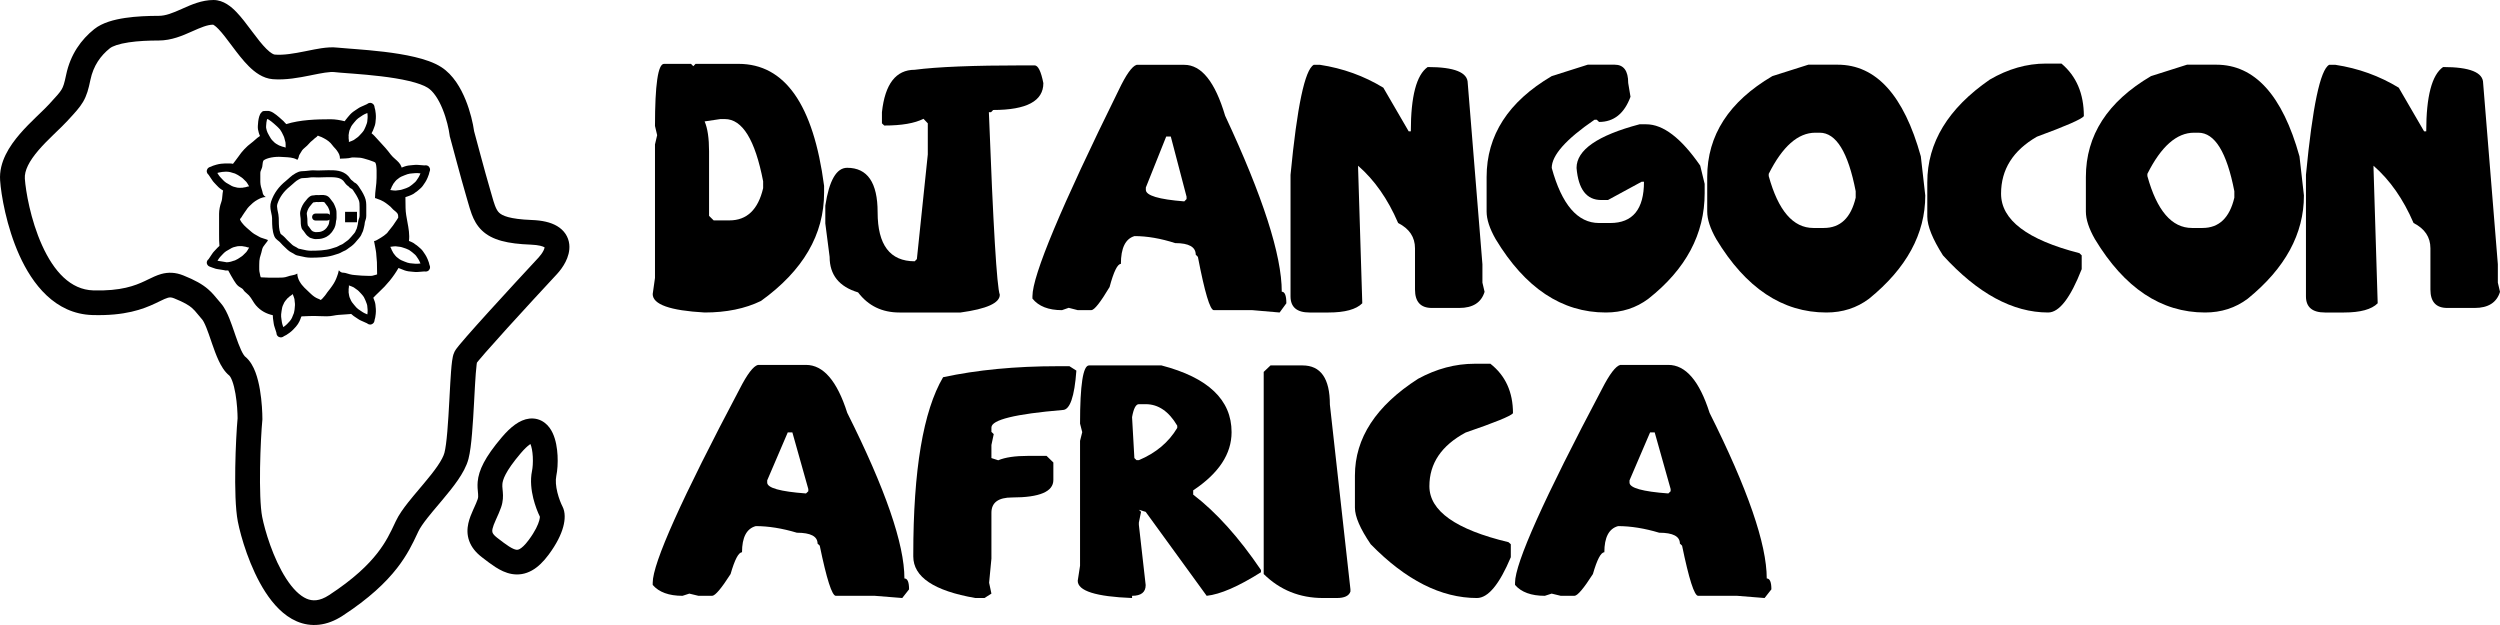 <svg width="160" height="40" viewBox="0 0 160 40" fill="none" xmlns="http://www.w3.org/2000/svg">
<path d="M42.498 4.087H44.224L44.371 4.237L44.517 4.087H47.262C50.231 4.087 52.057 6.689 52.742 11.894V12.334C52.742 15.013 51.396 17.321 48.703 19.26C47.69 19.753 46.488 20 45.096 20C42.88 19.877 41.773 19.483 41.773 18.819L41.919 17.788V9.242L42.058 8.651L41.919 8.061C41.919 5.412 42.112 4.087 42.498 4.087ZM45.096 7.77C45.285 8.211 45.38 8.848 45.38 9.682V13.815L45.674 14.105H46.684C47.8 14.105 48.519 13.418 48.841 12.043V11.603C48.329 8.948 47.512 7.62 46.39 7.62H46.105L45.096 7.77Z" fill="black"/>
<path d="M65.515 4.184H66.214C66.438 4.184 66.625 4.563 66.775 5.321C66.775 6.466 65.705 7.039 63.565 7.039L63.426 7.18H63.288C63.565 14.464 63.797 18.358 63.987 18.863C63.987 19.392 63.15 19.771 61.476 20H57.566C56.45 20 55.567 19.571 54.917 18.713C53.703 18.349 53.096 17.592 53.096 16.44L52.82 14.299V13.162C53.067 11.547 53.533 10.739 54.218 10.739C55.518 10.739 56.168 11.688 56.168 13.585C56.168 15.677 56.959 16.722 58.542 16.722L58.68 16.581L59.379 9.885V7.893L59.103 7.603C58.539 7.89 57.702 8.034 56.591 8.034L56.444 7.893V7.18C56.64 5.37 57.339 4.466 58.542 4.466C59.974 4.278 62.299 4.184 65.515 4.184Z" fill="black"/>
<path d="M72.747 4.149H75.794C76.893 4.149 77.764 5.235 78.409 7.409C80.825 12.578 82.033 16.332 82.033 18.669C82.229 18.669 82.327 18.916 82.327 19.41L81.895 20L80.152 19.85H77.684C77.442 19.85 77.103 18.713 76.665 16.44L76.527 16.299C76.527 15.806 76.09 15.559 75.215 15.559C74.283 15.26 73.415 15.11 72.609 15.11C72.028 15.28 71.737 15.873 71.737 16.89C71.519 16.89 71.277 17.383 71.013 18.37C70.431 19.345 70.043 19.838 69.847 19.85H68.976L68.397 19.7L67.966 19.85C67.103 19.85 66.473 19.604 66.076 19.11V18.96C66.076 17.627 67.914 13.233 71.591 5.779C72.068 4.774 72.454 4.231 72.747 4.149ZM74.637 8.739L73.334 11.999V12.149C73.334 12.513 74.154 12.76 75.794 12.889L75.94 12.74V12.59L74.931 8.739H74.637Z" fill="black"/>
<path d="M84.079 4.149H84.484C85.946 4.372 87.295 4.859 88.532 5.611L90.155 8.404H90.293C90.293 6.166 90.652 4.795 91.371 4.29C93.08 4.29 93.935 4.633 93.935 5.321L94.875 16.916V18.088L95.013 18.678C94.801 19.366 94.26 19.709 93.391 19.709H91.639C90.92 19.709 90.56 19.316 90.56 18.529V15.894C90.56 15.177 90.201 14.637 89.481 14.273C88.826 12.745 87.971 11.524 86.918 10.607V10.748L87.186 19.41C86.794 19.803 86.075 20 85.028 20H83.811C83 20 82.594 19.656 82.594 18.969V11.189C83.014 6.813 83.509 4.466 84.079 4.149Z" fill="black"/>
<path d="M101.616 4.14H103.342C103.917 4.14 104.205 4.53 104.205 5.312L104.352 6.193C103.955 7.268 103.284 7.805 102.341 7.805L102.194 7.664H102.047C100.223 8.91 99.311 9.938 99.311 10.748C99.956 13.098 100.966 14.273 102.341 14.273H103.057C104.495 14.273 105.215 13.392 105.215 11.629H105.068L102.91 12.801H102.479C101.541 12.801 101.014 12.117 100.899 10.748C100.899 9.597 102.243 8.666 104.93 7.955H105.361C106.443 7.955 107.594 8.836 108.813 10.598L109.098 11.77V12.361C109.098 14.975 107.899 17.227 105.499 19.119C104.717 19.706 103.808 20 102.772 20C99.959 20 97.608 18.434 95.721 15.304C95.336 14.628 95.143 14.041 95.143 13.541V11.33C95.143 8.657 96.532 6.504 99.311 4.871L101.616 4.14Z" fill="black"/>
<path d="M115.735 4.14H117.608C120.07 4.14 121.845 6.096 122.933 10.008L123.217 12.511C123.217 14.966 122.018 17.169 119.619 19.119C118.836 19.706 117.927 20 116.891 20C114.078 20 111.728 18.434 109.84 15.304C109.455 14.628 109.262 14.041 109.262 13.541V11.33C109.262 8.657 110.652 6.504 113.431 4.871L115.735 4.14ZM113.198 11.268C113.807 13.483 114.76 14.59 116.054 14.59H116.727C117.78 14.59 118.459 13.944 118.764 12.651V12.237C118.281 9.741 117.513 8.493 116.46 8.493H116.184C115.073 8.493 114.078 9.371 113.198 11.127V11.268Z" fill="black"/>
<path d="M130.933 4.069H131.934C132.889 4.874 133.367 5.996 133.367 7.435C133.217 7.629 132.216 8.067 130.363 8.748C128.833 9.629 128.068 10.845 128.068 12.396C128.068 14.076 129.739 15.345 133.082 16.202L133.229 16.343V17.224C132.504 19.075 131.787 20 131.08 20C128.813 20 126.569 18.781 124.348 16.343C123.681 15.292 123.347 14.464 123.347 13.859V11.673C123.347 9.124 124.682 6.93 127.351 5.091C128.519 4.41 129.713 4.069 130.933 4.069Z" fill="black"/>
<path d="M139.969 4.14H141.842C144.304 4.14 146.079 6.096 147.167 10.008L147.451 12.511C147.451 14.966 146.252 17.169 143.853 19.119C143.07 19.706 142.161 20 141.125 20C138.312 20 135.962 18.434 134.074 15.304C133.689 14.628 133.496 14.041 133.496 13.541V11.33C133.496 8.657 134.886 6.504 137.665 4.871L139.969 4.14ZM137.432 11.268C138.042 13.483 138.994 14.59 140.288 14.59H140.961C142.014 14.59 142.693 13.944 142.998 12.651V12.237C142.515 9.741 141.747 8.493 140.694 8.493H140.418C139.307 8.493 138.312 9.371 137.432 11.127V11.268Z" fill="black"/>
<path d="M149.065 4.149H149.471C150.932 4.372 152.282 4.859 153.519 5.611L155.141 8.404H155.279C155.279 6.166 155.639 4.795 156.358 4.29C158.067 4.29 158.921 4.633 158.921 5.321L159.862 16.916V18.088L160 18.678C159.787 19.366 159.246 19.709 158.378 19.709H156.626C155.906 19.709 155.547 19.316 155.547 18.529V15.894C155.547 15.177 155.187 14.637 154.468 14.273C153.812 12.745 152.958 11.524 151.905 10.607V10.748L152.172 19.41C151.781 19.803 151.062 20 150.015 20H148.798C147.987 20 147.581 19.656 147.581 18.969V11.189C148.001 6.813 148.496 4.466 149.065 4.149Z" fill="black"/>
<path d="M48.508 23.354H51.584C52.693 23.354 53.573 24.377 54.224 26.423C56.664 31.288 57.883 34.821 57.883 37.021C58.081 37.021 58.18 37.253 58.18 37.718L57.744 38.273L55.984 38.132H53.492C53.248 38.132 52.905 37.062 52.464 34.923L52.324 34.79C52.324 34.326 51.883 34.094 51 34.094C50.059 33.812 49.182 33.671 48.369 33.671C47.782 33.831 47.489 34.389 47.489 35.346C47.268 35.346 47.024 35.81 46.757 36.739C46.17 37.657 45.778 38.121 45.581 38.132H44.7L44.117 37.991L43.681 38.132C42.81 38.132 42.174 37.9 41.773 37.436V37.295C41.773 36.04 43.629 31.904 47.34 24.889C47.823 23.943 48.212 23.432 48.508 23.354ZM50.416 27.675L49.101 30.743V30.884C49.101 31.227 49.928 31.459 51.584 31.581L51.732 31.44V31.299L50.712 27.675H50.416Z" fill="black"/>
<path d="M67.712 23.437H68.444L68.888 23.719C68.766 25.4 68.473 26.24 68.008 26.24C64.97 26.495 63.451 26.868 63.451 27.36V27.642L63.599 27.783L63.451 28.479V29.317L63.887 29.458C64.328 29.27 64.967 29.176 65.804 29.176H66.98L67.415 29.599V30.718C67.415 31.465 66.535 31.838 64.775 31.838C63.892 31.838 63.451 32.164 63.451 32.816V35.752L63.303 37.295L63.451 37.991L63.007 38.273H62.423C59.774 37.814 58.45 36.927 58.45 35.611V35.478C58.45 30.083 59.086 26.304 60.358 24.142C62.536 23.672 64.987 23.437 67.712 23.437Z" fill="black"/>
<path d="M69.698 23.387H74.334C77.325 24.167 78.821 25.591 78.821 27.658C78.821 29.052 78.002 30.293 76.364 31.382V31.655C77.845 32.789 79.291 34.398 80.703 36.482V36.623C79.257 37.535 78.098 38.038 77.227 38.132L73.323 32.758L72.887 32.626L73.027 32.758L72.887 33.447V33.588L73.323 37.444C73.323 37.903 73.033 38.132 72.452 38.132V38.273C70.134 38.185 68.975 37.817 68.975 37.17L69.123 36.208V28.214L69.263 27.658L69.123 27.111C69.123 24.629 69.315 23.387 69.698 23.387ZM72.452 26.696L72.6 29.317L72.739 29.45H72.887C73.979 28.991 74.799 28.302 75.344 27.385V27.244C74.804 26.326 74.13 25.867 73.323 25.867H72.887C72.696 25.867 72.55 26.143 72.452 26.696Z" fill="black"/>
<path d="M81.313 23.387H83.361C84.528 23.387 85.112 24.222 85.112 25.892L86.428 37.718V37.859C86.335 38.135 86.044 38.273 85.556 38.273H84.676C83.183 38.273 81.917 37.762 80.877 36.739V23.802L81.313 23.387Z" fill="black"/>
<path d="M94.374 23.28H95.385C96.349 24.037 96.831 25.093 96.831 26.448C96.68 26.63 95.669 27.042 93.799 27.683C92.254 28.512 91.481 29.657 91.481 31.116C91.481 32.698 93.169 33.892 96.543 34.699L96.692 34.832V35.661C95.96 37.403 95.237 38.273 94.522 38.273C92.233 38.273 89.968 37.126 87.726 34.832C87.052 33.842 86.715 33.062 86.715 32.493V30.436C86.715 28.037 88.063 25.972 90.758 24.242C91.937 23.6 93.142 23.28 94.374 23.28Z" fill="black"/>
<path d="M103.697 23.354H106.773C107.882 23.354 108.762 24.377 109.413 26.423C111.852 31.288 113.072 34.821 113.072 37.021C113.27 37.021 113.369 37.253 113.369 37.718L112.933 38.273L111.173 38.132H108.681C108.437 38.132 108.094 37.062 107.653 34.923L107.513 34.79C107.513 34.326 107.072 34.094 106.189 34.094C105.248 33.812 104.371 33.671 103.558 33.671C102.971 33.831 102.678 34.389 102.678 35.346C102.457 35.346 102.213 35.81 101.946 36.739C101.359 37.657 100.967 38.121 100.769 38.132H99.889L99.306 37.991L98.87 38.132C97.999 38.132 97.363 37.9 96.962 37.436V37.295C96.962 36.04 98.818 31.904 102.529 24.889C103.012 23.943 103.401 23.432 103.697 23.354ZM105.605 27.675L104.289 30.743V30.884C104.289 31.227 105.117 31.459 106.773 31.581L106.921 31.44V31.299L105.901 27.675H105.605Z" fill="black"/>
<path fill-rule="evenodd" clip-rule="evenodd" d="M21.126 12.704C20.963 12.477 20.729 12.478 20.6 12.479L20.579 12.479C20.539 12.479 20.5 12.481 20.466 12.483L20.464 12.483C20.428 12.485 20.399 12.487 20.372 12.487C20.356 12.487 20.346 12.486 20.334 12.486C20.322 12.485 20.308 12.484 20.281 12.483C20.243 12.482 20.187 12.482 20.129 12.497C20.12 12.499 20.107 12.501 20.081 12.503L20.064 12.505C20.042 12.506 20.012 12.508 19.986 12.511C19.898 12.523 19.825 12.578 19.805 12.593L19.801 12.596C19.738 12.641 19.691 12.694 19.656 12.736C19.639 12.756 19.627 12.772 19.616 12.786C19.6 12.807 19.586 12.823 19.568 12.844C19.403 13.027 19.288 13.242 19.225 13.503C19.196 13.624 19.207 13.734 19.218 13.817C19.222 13.846 19.226 13.87 19.229 13.892C19.237 13.94 19.242 13.975 19.243 14.014C19.243 14.034 19.243 14.055 19.244 14.076L19.244 14.077C19.244 14.221 19.246 14.403 19.295 14.574C19.318 14.657 19.369 14.713 19.392 14.739L19.401 14.749L19.408 14.756L19.41 14.758C19.415 14.764 19.419 14.768 19.422 14.771L19.425 14.776C19.467 14.843 19.52 14.912 19.562 14.966C19.576 14.984 19.588 15.001 19.599 15.015C19.64 15.069 19.686 15.104 19.712 15.122L19.725 15.132C19.732 15.137 19.736 15.14 19.742 15.144L19.747 15.148C19.748 15.149 19.749 15.15 19.749 15.15C19.795 15.199 19.847 15.22 19.874 15.229C19.888 15.234 19.901 15.237 19.909 15.239L19.918 15.242L19.92 15.242L19.921 15.242L19.943 15.25C20.005 15.27 20.104 15.303 20.207 15.303C20.351 15.303 20.56 15.297 20.742 15.223C20.785 15.206 20.828 15.187 20.871 15.167C20.895 15.156 20.915 15.143 20.93 15.133C20.944 15.123 20.957 15.113 20.965 15.107L20.965 15.107C20.974 15.1 20.978 15.097 20.982 15.094C21.037 15.067 21.076 15.03 21.098 15.007C21.114 14.99 21.122 14.982 21.127 14.976C21.132 14.971 21.134 14.968 21.14 14.963C21.208 14.903 21.27 14.822 21.314 14.744C21.322 14.729 21.327 14.722 21.334 14.71C21.341 14.7 21.351 14.685 21.367 14.658C21.39 14.621 21.423 14.563 21.439 14.492L21.443 14.483L21.444 14.482C21.446 14.476 21.449 14.468 21.452 14.459C21.456 14.448 21.461 14.434 21.465 14.418C21.473 14.385 21.479 14.353 21.483 14.328L21.486 14.309C21.489 14.291 21.491 14.278 21.493 14.265C21.5 14.229 21.503 14.192 21.504 14.173L21.505 14.167L21.506 14.155L21.506 14.149L21.507 14.146C21.525 14.086 21.538 14.011 21.538 13.941L21.538 13.681C21.538 13.592 21.538 13.484 21.5 13.362C21.464 13.244 21.413 13.13 21.364 13.032L21.362 13.03C21.353 13.01 21.327 12.959 21.286 12.915C21.247 12.865 21.149 12.735 21.126 12.704ZM20.579 12.924C20.657 12.924 20.698 12.925 20.731 12.934C20.753 12.939 20.767 12.947 20.784 12.971C20.813 13.011 20.933 13.169 20.96 13.205L20.973 13.222L20.978 13.226L20.979 13.227C20.981 13.231 20.983 13.235 20.985 13.239C21.029 13.325 21.067 13.413 21.093 13.498C21.109 13.549 21.11 13.593 21.11 13.69V13.752C21.071 13.701 21.011 13.668 20.943 13.668H20.186C20.068 13.668 19.973 13.768 19.973 13.891C19.973 14.014 20.068 14.113 20.186 14.113H20.943C20.999 14.113 21.05 14.091 21.088 14.054C21.082 14.087 21.079 14.115 21.078 14.132L21.077 14.143C21.076 14.165 21.075 14.17 21.074 14.175C21.07 14.198 21.066 14.222 21.063 14.241L21.061 14.254C21.059 14.264 21.058 14.272 21.057 14.279C21.055 14.288 21.053 14.296 21.052 14.302L21.047 14.315L21.046 14.317C21.042 14.329 21.031 14.355 21.024 14.386C21.024 14.386 21.021 14.395 21.006 14.42C21 14.43 20.994 14.44 20.986 14.452L20.979 14.463C20.969 14.479 20.956 14.499 20.943 14.521C20.921 14.561 20.89 14.601 20.864 14.623C20.847 14.638 20.832 14.653 20.822 14.664L20.805 14.683L20.798 14.689L20.794 14.693L20.793 14.694C20.772 14.705 20.755 14.716 20.743 14.725C20.731 14.733 20.719 14.743 20.711 14.749L20.709 14.75C20.701 14.757 20.696 14.76 20.693 14.762C20.657 14.779 20.622 14.794 20.585 14.809C20.488 14.849 20.353 14.857 20.207 14.857C20.173 14.857 20.14 14.847 20.065 14.823L20.045 14.817C20.039 14.815 20.032 14.813 20.028 14.812L20.026 14.811C20.001 14.788 19.976 14.771 19.962 14.761L19.956 14.757C19.942 14.747 19.938 14.742 19.936 14.742C19.916 14.714 19.898 14.69 19.881 14.668C19.844 14.62 19.813 14.581 19.785 14.535C19.768 14.506 19.748 14.483 19.735 14.468C19.728 14.46 19.721 14.453 19.716 14.448L19.714 14.446L19.703 14.433L19.7 14.43C19.674 14.329 19.673 14.222 19.672 14.081C19.671 14.057 19.671 14.033 19.671 14.008C19.669 13.932 19.657 13.852 19.648 13.794C19.645 13.778 19.643 13.764 19.641 13.752C19.632 13.685 19.632 13.646 19.64 13.612C19.686 13.423 19.765 13.275 19.88 13.149C19.907 13.119 19.937 13.081 19.959 13.053L19.968 13.042L19.974 13.034L19.981 13.026C20.007 12.993 20.026 12.975 20.043 12.963L20.054 12.955L20.059 12.951L20.071 12.95L20.1 12.948L20.112 12.947C20.143 12.945 20.186 12.941 20.23 12.93C20.232 12.929 20.242 12.927 20.269 12.928C20.276 12.928 20.282 12.929 20.289 12.929L20.314 12.93C20.33 12.931 20.351 12.932 20.372 12.932C20.412 12.932 20.451 12.93 20.484 12.928L20.487 12.928C20.523 12.926 20.552 12.924 20.579 12.924Z" fill="black"/>
<path d="M22.085 14.225H22.847V13.557H22.085V14.225Z" fill="black"/>
<path fill-rule="evenodd" clip-rule="evenodd" d="M22.27 11.25C21.913 10.892 21.435 10.893 21.046 10.894L20.994 10.894C20.886 10.894 20.778 10.898 20.675 10.902L20.674 10.902C20.569 10.907 20.47 10.911 20.372 10.911C20.319 10.911 20.27 10.909 20.217 10.907C20.177 10.905 20.135 10.903 20.086 10.902C19.984 10.9 19.869 10.902 19.757 10.922C19.692 10.934 19.617 10.94 19.534 10.945L19.5 10.947L19.469 10.948C19.406 10.952 19.337 10.955 19.274 10.961C19.14 10.973 19.021 11.035 18.945 11.075L18.926 11.085C18.784 11.159 18.671 11.248 18.573 11.335C18.535 11.368 18.501 11.399 18.469 11.428C18.412 11.48 18.36 11.528 18.297 11.578C17.849 11.936 17.531 12.363 17.351 12.898C17.276 13.122 17.302 13.334 17.336 13.506C17.346 13.56 17.357 13.609 17.366 13.654C17.391 13.767 17.41 13.858 17.413 13.958C17.413 14.003 17.414 14.05 17.414 14.099C17.418 14.412 17.421 14.777 17.557 15.119C17.607 15.245 17.709 15.329 17.769 15.377C17.792 15.395 17.811 15.41 17.828 15.422C17.868 15.454 17.891 15.472 17.909 15.492C18.022 15.627 18.162 15.758 18.287 15.875C18.332 15.917 18.375 15.957 18.414 15.995C18.497 16.075 18.591 16.127 18.663 16.164L18.691 16.179C18.755 16.212 18.798 16.234 18.835 16.263C18.902 16.315 18.979 16.338 19.029 16.35C19.056 16.357 19.083 16.362 19.104 16.366L19.128 16.371L19.144 16.374L19.15 16.375L19.159 16.377L19.206 16.388L19.233 16.394C19.428 16.44 19.648 16.491 19.878 16.491C20.31 16.491 20.854 16.478 21.305 16.345C21.429 16.309 21.551 16.27 21.674 16.229C21.749 16.204 21.818 16.165 21.867 16.138L21.87 16.136C21.927 16.104 21.958 16.087 21.985 16.078C22.085 16.045 22.163 15.993 22.224 15.948C22.251 15.928 22.272 15.912 22.29 15.898C22.32 15.875 22.343 15.857 22.373 15.838C22.535 15.735 22.695 15.587 22.809 15.438C22.828 15.413 22.852 15.386 22.882 15.352L22.899 15.333C22.924 15.306 22.951 15.275 22.977 15.244C23.039 15.171 23.118 15.068 23.157 14.945L23.158 14.942C23.158 14.942 23.158 14.94 23.159 14.939C23.159 14.938 23.16 14.936 23.161 14.934C23.165 14.927 23.169 14.918 23.177 14.904L23.18 14.899C23.193 14.875 23.215 14.833 23.231 14.788C23.253 14.726 23.268 14.663 23.28 14.61L23.288 14.572C23.297 14.533 23.304 14.5 23.313 14.467C23.331 14.403 23.337 14.337 23.341 14.294L23.343 14.277C23.348 14.227 23.352 14.207 23.358 14.194C23.406 14.08 23.442 13.935 23.442 13.802L23.442 13.245C23.442 13.049 23.442 12.839 23.342 12.604C23.24 12.363 23.096 12.131 22.952 11.925C22.915 11.873 22.846 11.777 22.749 11.715C22.73 11.703 22.709 11.692 22.696 11.686L22.686 11.68C22.676 11.675 22.668 11.671 22.661 11.667L22.657 11.665C22.639 11.641 22.619 11.622 22.605 11.609C22.584 11.59 22.562 11.573 22.545 11.56C22.536 11.553 22.527 11.546 22.519 11.54C22.511 11.534 22.504 11.529 22.497 11.524C22.483 11.513 22.477 11.508 22.474 11.505C22.451 11.483 22.43 11.455 22.397 11.409L22.391 11.4C22.362 11.359 22.322 11.302 22.27 11.25ZM21.973 11.57C21.748 11.344 21.439 11.339 20.994 11.339C20.895 11.339 20.795 11.343 20.691 11.347L20.688 11.347C20.585 11.351 20.478 11.356 20.372 11.356C20.315 11.356 20.248 11.353 20.186 11.351C20.147 11.35 20.109 11.348 20.077 11.347C19.983 11.345 19.902 11.348 19.832 11.361C19.739 11.378 19.643 11.385 19.557 11.39C19.53 11.391 19.505 11.393 19.48 11.394C19.421 11.397 19.366 11.399 19.312 11.404C19.263 11.409 19.214 11.433 19.117 11.484C19.018 11.535 18.935 11.599 18.849 11.675C18.823 11.697 18.795 11.723 18.766 11.75C18.702 11.808 18.63 11.873 18.558 11.931C18.166 12.244 17.903 12.602 17.755 13.044C17.719 13.153 17.726 13.267 17.755 13.418C17.761 13.449 17.768 13.483 17.776 13.52C17.803 13.645 17.837 13.8 17.84 13.948C17.841 14.001 17.842 14.053 17.843 14.104C17.847 14.422 17.85 14.693 17.952 14.949C17.952 14.949 17.956 14.956 17.967 14.968C17.981 14.983 18 15 18.028 15.023L18.037 15.029L18.06 15.047L18.061 15.048C18.082 15.064 18.107 15.083 18.122 15.096C18.155 15.123 18.195 15.157 18.231 15.199C18.325 15.312 18.436 15.415 18.554 15.526L18.554 15.526C18.604 15.572 18.654 15.62 18.706 15.67C18.739 15.702 18.784 15.729 18.854 15.766L18.879 15.779C18.939 15.81 19.019 15.851 19.088 15.904L19.089 15.905C19.093 15.906 19.104 15.911 19.128 15.917C19.144 15.921 19.162 15.925 19.183 15.929L19.192 15.93C19.209 15.934 19.231 15.938 19.251 15.942L19.326 15.96C19.526 16.006 19.698 16.046 19.878 16.046C20.313 16.046 20.802 16.031 21.188 15.917C21.307 15.882 21.425 15.845 21.544 15.805C21.576 15.794 21.612 15.775 21.667 15.745L21.675 15.74C21.721 15.713 21.787 15.677 21.855 15.654C21.894 15.641 21.93 15.619 21.977 15.585C21.987 15.577 22 15.568 22.015 15.556C22.053 15.526 22.104 15.487 22.15 15.458C22.269 15.382 22.391 15.269 22.475 15.16C22.505 15.121 22.539 15.083 22.569 15.049L22.588 15.027C22.612 15 22.634 14.976 22.656 14.95C22.712 14.883 22.74 14.839 22.75 14.807C22.765 14.757 22.789 14.713 22.803 14.688L22.805 14.685C22.822 14.653 22.827 14.643 22.829 14.636C22.842 14.599 22.852 14.559 22.863 14.509L22.87 14.479C22.879 14.438 22.89 14.391 22.902 14.345C22.908 14.322 22.911 14.299 22.915 14.254L22.918 14.229C22.923 14.177 22.932 14.096 22.967 14.014C22.995 13.947 23.014 13.863 23.014 13.802V13.258C23.014 13.052 23.012 12.927 22.951 12.784C22.866 12.584 22.742 12.381 22.607 12.188C22.59 12.163 22.574 12.143 22.559 12.125C22.543 12.108 22.532 12.099 22.526 12.095L22.525 12.094L22.522 12.093L22.516 12.09L22.508 12.085L22.501 12.082C22.49 12.076 22.475 12.069 22.461 12.061C22.443 12.051 22.42 12.037 22.397 12.02C22.376 12.004 22.347 11.979 22.323 11.943C22.316 11.938 22.307 11.93 22.293 11.919L22.282 11.911L22.27 11.902L22.27 11.902L22.256 11.892L22.245 11.883C22.229 11.871 22.207 11.854 22.187 11.835C22.128 11.779 22.084 11.718 22.053 11.674L22.053 11.673C22.018 11.624 21.997 11.595 21.973 11.57Z" fill="black"/>
<path fill-rule="evenodd" clip-rule="evenodd" d="M23.977 6.892L23.977 6.891C23.976 6.883 23.973 6.834 23.959 6.791L23.959 6.789C23.954 6.773 23.932 6.699 23.862 6.643C23.816 6.606 23.75 6.578 23.672 6.583C23.601 6.588 23.549 6.618 23.521 6.64C23.514 6.644 23.509 6.649 23.504 6.653L23.494 6.661C23.429 6.687 23.367 6.716 23.313 6.742L23.31 6.744C23.246 6.774 23.192 6.799 23.138 6.82C23.058 6.851 22.987 6.894 22.93 6.931C22.894 6.954 22.872 6.97 22.852 6.984C22.83 6.998 22.812 7.011 22.783 7.029C22.665 7.104 22.528 7.198 22.412 7.324C22.304 7.443 22.207 7.564 22.114 7.683C22.095 7.708 22.077 7.733 22.061 7.759C21.764 7.687 21.466 7.632 21.159 7.632C20.262 7.632 19.201 7.665 18.323 7.943C18.299 7.915 18.277 7.894 18.264 7.883L18.262 7.881C18.253 7.872 18.248 7.868 18.246 7.866L18.245 7.865C18.187 7.787 18.105 7.716 18.057 7.674C18.046 7.665 18.036 7.656 18.029 7.65C17.943 7.571 17.817 7.458 17.688 7.358C17.623 7.307 17.554 7.258 17.487 7.216C17.423 7.177 17.345 7.135 17.263 7.114C17.215 7.101 17.165 7.099 17.133 7.098C17.096 7.096 17.059 7.097 17.027 7.099C16.994 7.1 16.964 7.102 16.943 7.103L16.931 7.104L16.917 7.105L16.91 7.106L16.907 7.106L16.906 7.106L16.826 7.114L16.764 7.164C16.706 7.211 16.669 7.269 16.646 7.314C16.622 7.362 16.603 7.413 16.588 7.461C16.559 7.558 16.539 7.667 16.526 7.768C16.512 7.871 16.505 7.973 16.502 8.058C16.499 8.133 16.499 8.222 16.512 8.284C16.537 8.411 16.572 8.559 16.639 8.703C16.52 8.776 16.415 8.868 16.312 8.96C16.236 9.028 16.161 9.095 16.08 9.154C15.78 9.373 15.48 9.693 15.269 10.009C15.206 10.104 15.13 10.201 15.052 10.301C15.005 10.361 14.957 10.423 14.911 10.485C14.857 10.47 14.784 10.46 14.674 10.46H14.416C14.239 10.469 14.065 10.479 13.859 10.537L13.842 10.542C13.78 10.559 13.707 10.579 13.634 10.606C13.598 10.62 13.561 10.637 13.539 10.648L13.53 10.652L13.524 10.655L13.513 10.66L13.509 10.662L13.503 10.664C13.498 10.666 13.496 10.667 13.496 10.667L13.495 10.667C13.487 10.669 13.44 10.681 13.398 10.701L13.397 10.702C13.382 10.709 13.312 10.743 13.268 10.821C13.239 10.872 13.222 10.941 13.239 11.017C13.255 11.086 13.294 11.132 13.32 11.156C13.326 11.162 13.331 11.167 13.336 11.171L13.345 11.179C13.382 11.239 13.421 11.295 13.455 11.343L13.457 11.347C13.498 11.404 13.532 11.453 13.562 11.503C13.605 11.576 13.659 11.639 13.705 11.688C13.734 11.72 13.753 11.74 13.77 11.757C13.788 11.775 13.804 11.791 13.826 11.817C13.92 11.92 14.035 12.04 14.18 12.133C14.212 12.154 14.245 12.174 14.278 12.194L14.277 12.199C14.252 12.305 14.242 12.413 14.233 12.521C14.221 12.664 14.209 12.806 14.16 12.939C14.078 13.161 14.021 13.442 14.021 13.68V15.014C14.021 15.271 14.021 15.506 14.045 15.738C13.961 15.809 13.889 15.885 13.826 15.954C13.804 15.979 13.788 15.995 13.77 16.014C13.753 16.031 13.734 16.051 13.705 16.083C13.659 16.132 13.605 16.195 13.562 16.268C13.532 16.318 13.498 16.367 13.457 16.424L13.455 16.428C13.421 16.476 13.383 16.531 13.346 16.591C13.315 16.613 13.28 16.647 13.257 16.699C13.216 16.789 13.237 16.871 13.257 16.916C13.287 16.982 13.338 17.017 13.343 17.021C13.357 17.031 13.37 17.038 13.376 17.042C13.399 17.055 13.426 17.066 13.442 17.072C13.481 17.087 13.534 17.107 13.585 17.125C13.637 17.143 13.69 17.161 13.73 17.175L13.779 17.191L13.793 17.196L13.806 17.201L13.815 17.203C13.844 17.21 13.9 17.22 13.945 17.227C13.978 17.232 14.017 17.238 14.056 17.244L14.06 17.245L14.062 17.245L14.13 17.256C14.195 17.266 14.258 17.276 14.309 17.285C14.334 17.29 14.354 17.293 14.368 17.296L14.377 17.298L14.406 17.309L14.447 17.311C14.5 17.313 14.553 17.312 14.606 17.308C14.723 17.531 14.849 17.749 14.977 17.959C15.056 18.088 15.156 18.24 15.278 18.329C15.304 18.348 15.337 18.368 15.372 18.388C15.453 18.435 15.544 18.489 15.581 18.558C15.62 18.63 15.711 18.708 15.797 18.781C15.848 18.825 15.897 18.867 15.932 18.905C16.025 19.006 16.096 19.122 16.167 19.237C16.232 19.343 16.297 19.448 16.379 19.543C16.691 19.904 17.06 20.084 17.46 20.174C17.459 20.303 17.476 20.426 17.493 20.532C17.499 20.565 17.502 20.587 17.505 20.613C17.508 20.637 17.512 20.664 17.518 20.707C17.528 20.773 17.544 20.855 17.574 20.934C17.595 20.988 17.611 21.045 17.631 21.113L17.633 21.116C17.649 21.173 17.669 21.238 17.693 21.305L17.693 21.309L17.693 21.317L17.694 21.328L17.695 21.338C17.698 21.374 17.709 21.433 17.754 21.488C17.802 21.549 17.867 21.579 17.925 21.589C18.014 21.603 18.084 21.57 18.1 21.563L18.101 21.562C18.142 21.543 18.181 21.514 18.188 21.508L18.189 21.507C18.189 21.507 18.189 21.507 18.191 21.506L18.195 21.504C18.201 21.5 18.209 21.496 18.221 21.491L18.231 21.486C18.253 21.476 18.289 21.459 18.323 21.439C18.389 21.399 18.451 21.355 18.503 21.317L18.517 21.308C18.692 21.183 18.827 21.032 18.944 20.901L18.945 20.899C19.131 20.691 19.233 20.42 19.263 20.314C19.264 20.312 19.267 20.306 19.274 20.293L19.275 20.29C19.28 20.281 19.287 20.267 19.294 20.249L19.385 20.245L19.447 20.242C19.668 20.232 19.888 20.222 20.105 20.222C20.223 20.222 20.345 20.227 20.468 20.233C20.761 20.246 21.063 20.259 21.336 20.201C21.552 20.156 21.787 20.142 22.019 20.129C22.15 20.121 22.28 20.114 22.404 20.101C22.427 20.098 22.45 20.095 22.472 20.09C22.573 20.187 22.685 20.263 22.783 20.325C22.812 20.343 22.83 20.356 22.851 20.37C22.872 20.384 22.894 20.4 22.93 20.423C22.987 20.46 23.058 20.503 23.138 20.534C23.192 20.555 23.246 20.58 23.31 20.61L23.313 20.612C23.367 20.637 23.429 20.667 23.494 20.693L23.504 20.701C23.509 20.705 23.514 20.709 23.521 20.714C23.549 20.736 23.601 20.766 23.672 20.771C23.75 20.776 23.816 20.748 23.862 20.711C23.932 20.655 23.954 20.581 23.959 20.564L23.959 20.563C23.973 20.519 23.976 20.471 23.977 20.463L23.977 20.462C23.977 20.462 23.977 20.461 23.979 20.454C23.98 20.45 23.981 20.445 23.983 20.439L23.986 20.426L23.989 20.416C23.996 20.393 24.008 20.354 24.015 20.317C24.03 20.241 24.038 20.166 24.045 20.102L24.047 20.085C24.071 19.873 24.048 19.672 24.028 19.497L24.027 19.495C24.013 19.367 23.962 19.238 23.93 19.159L23.925 19.146C23.924 19.144 23.924 19.142 23.923 19.14C23.922 19.137 23.92 19.134 23.919 19.13L23.912 19.112C23.906 19.096 23.899 19.076 23.891 19.055C24.006 18.936 24.122 18.816 24.248 18.7C24.755 18.234 25.174 17.723 25.504 17.151C25.631 17.205 25.762 17.259 25.901 17.307C26.063 17.363 26.229 17.38 26.368 17.389C26.402 17.391 26.425 17.393 26.45 17.396C26.474 17.398 26.502 17.401 26.545 17.405C26.612 17.41 26.695 17.414 26.78 17.403C26.838 17.395 26.897 17.392 26.968 17.388L26.972 17.387C27.031 17.384 27.1 17.38 27.17 17.372L27.182 17.375L27.192 17.376L27.196 17.377L27.203 17.378C27.239 17.384 27.299 17.386 27.364 17.355C27.434 17.323 27.479 17.266 27.501 17.212C27.536 17.13 27.519 17.054 27.516 17.038L27.515 17.036C27.506 16.992 27.486 16.948 27.483 16.94L27.482 16.939C27.482 16.939 27.482 16.938 27.48 16.931C27.479 16.927 27.477 16.922 27.476 16.916L27.473 16.903L27.471 16.893C27.466 16.869 27.457 16.83 27.445 16.793C27.422 16.719 27.393 16.65 27.368 16.59L27.361 16.575C27.28 16.377 27.163 16.212 27.061 16.068L27.06 16.067C26.985 15.962 26.878 15.873 26.812 15.818L26.802 15.809C26.794 15.803 26.785 15.795 26.774 15.785C26.725 15.743 26.645 15.672 26.559 15.625L26.558 15.624L26.554 15.621L26.541 15.61L26.539 15.608C26.521 15.593 26.483 15.561 26.431 15.535L26.425 15.532C26.356 15.497 26.27 15.453 26.173 15.42C26.225 15.012 26.149 14.611 26.074 14.208C26.018 13.911 25.961 13.613 25.956 13.309C25.954 13.188 25.953 13.067 25.951 12.945L25.951 12.944C25.95 12.835 25.949 12.726 25.947 12.617C26.006 12.598 26.06 12.579 26.109 12.562L26.109 12.561L26.144 12.549L26.173 12.539C26.27 12.506 26.356 12.462 26.425 12.427L26.431 12.424C26.483 12.398 26.521 12.366 26.539 12.351L26.541 12.349L26.554 12.338L26.559 12.334C26.645 12.287 26.725 12.216 26.774 12.174L26.786 12.163L26.793 12.157L26.802 12.149L26.812 12.141C26.878 12.086 26.985 11.997 27.06 11.892L27.061 11.89C27.163 11.747 27.28 11.582 27.361 11.384L27.368 11.368C27.393 11.309 27.422 11.239 27.445 11.166C27.457 11.129 27.466 11.089 27.471 11.066L27.473 11.056C27.476 11.043 27.478 11.034 27.48 11.028L27.481 11.022L27.482 11.02L27.483 11.019C27.486 11.011 27.506 10.967 27.515 10.923L27.516 10.921C27.519 10.905 27.536 10.829 27.501 10.747C27.479 10.693 27.434 10.636 27.364 10.603C27.299 10.573 27.239 10.575 27.203 10.581C27.195 10.582 27.188 10.583 27.182 10.584L27.17 10.587C27.1 10.579 27.031 10.575 26.972 10.571L26.968 10.571C26.897 10.567 26.838 10.564 26.78 10.556C26.695 10.545 26.612 10.549 26.545 10.554C26.502 10.558 26.474 10.56 26.45 10.563C26.425 10.566 26.402 10.568 26.368 10.57C26.229 10.579 26.063 10.596 25.901 10.652C25.834 10.675 25.769 10.7 25.705 10.725C25.698 10.702 25.691 10.68 25.683 10.658C25.617 10.466 25.45 10.318 25.288 10.175C25.185 10.083 25.084 9.993 25.011 9.895C24.79 9.592 24.524 9.305 24.264 9.025L24.263 9.025C24.163 8.916 24.062 8.808 23.967 8.701C23.91 8.638 23.848 8.583 23.782 8.534C23.786 8.524 23.789 8.516 23.792 8.509L23.793 8.507C23.797 8.495 23.8 8.489 23.801 8.486L23.802 8.485C23.854 8.404 23.89 8.303 23.912 8.242C23.917 8.228 23.922 8.217 23.925 8.208L23.93 8.195C23.962 8.116 24.013 7.987 24.027 7.859L24.028 7.857C24.048 7.682 24.071 7.481 24.047 7.269L24.045 7.252C24.038 7.188 24.03 7.113 24.015 7.037C24.008 7 23.996 6.961 23.989 6.938L23.986 6.928C23.983 6.915 23.98 6.907 23.979 6.9L23.978 6.895L23.977 6.892ZM23.329 7.311C23.394 7.286 23.456 7.257 23.51 7.232C23.513 7.257 23.517 7.284 23.52 7.314L23.52 7.314L23.521 7.327C23.538 7.473 23.523 7.617 23.502 7.799C23.496 7.851 23.471 7.919 23.433 8.014L23.433 8.015C23.418 8.052 23.408 8.08 23.399 8.103C23.382 8.15 23.373 8.176 23.354 8.204C23.327 8.247 23.309 8.291 23.302 8.311L23.3 8.315L23.298 8.32C23.296 8.326 23.294 8.33 23.293 8.332C23.247 8.4 23.212 8.45 23.17 8.495C23.159 8.508 23.148 8.52 23.137 8.531C23.129 8.541 23.121 8.55 23.113 8.558C23.006 8.677 22.923 8.768 22.827 8.827C22.782 8.855 22.74 8.888 22.713 8.909L22.704 8.916C22.671 8.942 22.655 8.953 22.641 8.961C22.584 8.991 22.466 9.042 22.329 9.089L22.329 9.087C22.331 9.042 22.335 8.953 22.314 8.868C22.314 8.868 22.312 8.86 22.312 8.838C22.312 8.827 22.312 8.816 22.313 8.801L22.313 8.796C22.313 8.781 22.314 8.76 22.314 8.739C22.313 8.724 22.312 8.708 22.312 8.696L22.312 8.692L22.311 8.677L22.31 8.666C22.31 8.659 22.31 8.655 22.31 8.652C22.319 8.607 22.326 8.551 22.332 8.507L22.335 8.487C22.337 8.476 22.338 8.465 22.34 8.457C22.349 8.398 22.358 8.362 22.368 8.338C22.386 8.298 22.401 8.263 22.415 8.231C22.456 8.133 22.484 8.067 22.532 8.006C22.624 7.889 22.71 7.781 22.804 7.678C22.87 7.606 22.958 7.542 23.067 7.473C23.092 7.457 23.133 7.43 23.168 7.406L23.168 7.406C23.19 7.391 23.209 7.378 23.22 7.371C23.267 7.34 23.302 7.322 23.329 7.311ZM17.05 7.836C17.061 7.755 17.075 7.681 17.092 7.623C17.097 7.623 17.102 7.623 17.108 7.623L17.117 7.624C17.125 7.624 17.13 7.624 17.133 7.625L17.135 7.625C17.139 7.627 17.145 7.629 17.153 7.633C17.168 7.64 17.186 7.65 17.209 7.664C17.254 7.692 17.306 7.729 17.362 7.772C17.474 7.859 17.587 7.961 17.671 8.037C17.7 8.064 17.723 8.084 17.741 8.1C17.779 8.133 17.799 8.151 17.82 8.178C17.85 8.219 17.885 8.251 17.9 8.265L17.904 8.268C17.912 8.275 17.916 8.279 17.917 8.281C17.964 8.349 17.998 8.399 18.026 8.454C18.039 8.481 18.052 8.506 18.065 8.53C18.137 8.672 18.193 8.782 18.213 8.893C18.223 8.944 18.239 8.994 18.249 9.028L18.252 9.039C18.264 9.078 18.269 9.098 18.271 9.113C18.28 9.177 18.285 9.304 18.279 9.449L18.277 9.448C18.235 9.43 18.154 9.394 18.066 9.383C18.066 9.383 18.058 9.382 18.037 9.374C18.027 9.37 18.017 9.365 18.003 9.36L17.999 9.358C17.984 9.352 17.965 9.344 17.945 9.337C17.93 9.331 17.916 9.326 17.905 9.323L17.9 9.321C17.89 9.318 17.883 9.316 17.875 9.313L17.867 9.31L17.862 9.308C17.823 9.284 17.774 9.257 17.735 9.236C17.717 9.226 17.702 9.217 17.69 9.211C17.638 9.181 17.608 9.16 17.589 9.141C17.558 9.11 17.53 9.084 17.505 9.059C17.429 8.986 17.377 8.936 17.337 8.87C17.26 8.742 17.19 8.623 17.128 8.499C17.084 8.411 17.056 8.307 17.031 8.18C17.031 8.182 17.031 8.181 17.031 8.176C17.03 8.165 17.029 8.132 17.03 8.075C17.033 8.006 17.039 7.921 17.05 7.836ZM14.002 11.044C14.142 11.005 14.285 10.995 14.466 10.986C14.68 10.987 14.848 11.043 14.899 11.065C14.946 11.085 14.992 11.094 15.013 11.099L15.018 11.1L15.03 11.102L15.035 11.104C15.11 11.138 15.166 11.165 15.218 11.198C15.242 11.213 15.266 11.229 15.289 11.243L15.29 11.244C15.425 11.329 15.529 11.396 15.603 11.481C15.638 11.52 15.677 11.556 15.703 11.579L15.711 11.587C15.742 11.614 15.756 11.629 15.766 11.641C15.805 11.692 15.875 11.799 15.944 11.927L15.941 11.927C15.896 11.932 15.808 11.943 15.726 11.978C15.726 11.978 15.719 11.98 15.697 11.984C15.686 11.986 15.675 11.987 15.661 11.989L15.656 11.99C15.64 11.992 15.62 11.995 15.599 11.999C15.584 12.002 15.568 12.005 15.557 12.007L15.542 12.011L15.527 12.014C15.52 12.015 15.516 12.016 15.513 12.016C15.467 12.015 15.411 12.017 15.366 12.018L15.366 12.018C15.346 12.019 15.328 12.019 15.315 12.019C15.255 12.02 15.218 12.017 15.193 12.01C15.15 11.999 15.113 11.99 15.079 11.982C14.975 11.957 14.905 11.941 14.837 11.904C14.705 11.833 14.585 11.766 14.467 11.691C14.384 11.637 14.307 11.562 14.22 11.466C14.201 11.444 14.166 11.408 14.138 11.378C14.119 11.358 14.103 11.341 14.094 11.332C14.056 11.291 14.032 11.26 14.017 11.235C13.982 11.175 13.943 11.12 13.909 11.07C13.934 11.063 13.96 11.055 13.989 11.047L14.002 11.044ZM26.524 11.085C26.482 11.089 26.433 11.093 26.403 11.095C26.274 11.104 26.166 11.118 26.073 11.15C25.941 11.195 25.814 11.248 25.677 11.307C25.606 11.338 25.549 11.383 25.465 11.449C25.438 11.47 25.408 11.494 25.373 11.521C25.352 11.537 25.327 11.564 25.291 11.611C25.286 11.617 25.281 11.624 25.275 11.632L25.26 11.652C25.233 11.688 25.2 11.733 25.171 11.768L25.169 11.77L25.167 11.775L25.164 11.78L25.159 11.791L25.151 11.808L25.143 11.824C25.141 11.827 25.139 11.831 25.138 11.834C25.136 11.838 25.134 11.842 25.131 11.847L25.127 11.855C25.124 11.861 25.12 11.866 25.117 11.872C25.112 11.881 25.108 11.889 25.103 11.896L25.101 11.9C25.094 11.913 25.088 11.923 25.083 11.932C25.072 11.952 25.07 11.959 25.07 11.959C25.047 12.044 25.001 12.12 24.977 12.159L24.976 12.161C25.119 12.185 25.247 12.197 25.312 12.197C25.327 12.197 25.348 12.195 25.388 12.188L25.4 12.186C25.434 12.18 25.486 12.172 25.539 12.169C25.652 12.163 25.769 12.122 25.92 12.069C25.946 12.06 25.973 12.051 26.001 12.041C26.059 12.021 26.114 11.994 26.188 11.957C26.189 11.955 26.194 11.952 26.202 11.945L26.205 11.942C26.221 11.929 26.258 11.898 26.303 11.874C26.333 11.857 26.353 11.839 26.391 11.807C26.41 11.791 26.432 11.771 26.462 11.746L26.464 11.744C26.543 11.679 26.597 11.632 26.628 11.589C26.734 11.439 26.816 11.319 26.872 11.184L26.877 11.172C26.889 11.144 26.899 11.119 26.909 11.095C26.848 11.091 26.78 11.087 26.711 11.078C26.682 11.074 26.643 11.075 26.587 11.079C26.574 11.08 26.55 11.082 26.524 11.085ZM15.193 15.761C15.218 15.754 15.255 15.751 15.315 15.752C15.328 15.752 15.346 15.752 15.366 15.753C15.411 15.754 15.467 15.756 15.513 15.755C15.516 15.755 15.52 15.756 15.527 15.757C15.534 15.759 15.542 15.76 15.552 15.762L15.557 15.764C15.568 15.766 15.584 15.769 15.599 15.772C15.62 15.776 15.64 15.779 15.656 15.781L15.661 15.782C15.675 15.784 15.686 15.785 15.697 15.787C15.719 15.791 15.726 15.793 15.726 15.793C15.808 15.828 15.897 15.839 15.942 15.844L15.944 15.844C15.875 15.972 15.805 16.079 15.766 16.13C15.756 16.142 15.742 16.157 15.711 16.184L15.703 16.192C15.677 16.215 15.638 16.251 15.603 16.29C15.529 16.375 15.425 16.441 15.29 16.527C15.267 16.542 15.242 16.557 15.218 16.573C15.166 16.606 15.11 16.633 15.035 16.667C15.033 16.668 15.028 16.669 15.018 16.671L15.013 16.672C14.992 16.677 14.946 16.686 14.899 16.706C14.877 16.716 14.812 16.739 14.726 16.758C14.65 16.775 14.569 16.786 14.498 16.786C14.493 16.785 14.488 16.784 14.484 16.783L14.475 16.781C14.453 16.776 14.427 16.772 14.4 16.767C14.345 16.757 14.278 16.746 14.213 16.736L14.144 16.725C14.103 16.719 14.064 16.713 14.03 16.707C13.987 16.7 13.963 16.696 13.953 16.694L13.953 16.694L13.948 16.693L13.921 16.683C13.952 16.638 13.986 16.589 14.017 16.536C14.032 16.511 14.056 16.48 14.094 16.439C14.103 16.429 14.12 16.412 14.138 16.393C14.167 16.363 14.201 16.327 14.22 16.305C14.307 16.209 14.384 16.134 14.467 16.08C14.585 16.005 14.705 15.938 14.837 15.867C14.905 15.83 14.975 15.813 15.079 15.789C15.113 15.78 15.15 15.771 15.193 15.761ZM13.508 17.069H13.502L13.505 17.069L13.508 17.069ZM25.388 15.771C25.348 15.764 25.327 15.762 25.312 15.762C25.247 15.762 25.119 15.774 24.976 15.798L24.977 15.8C25.001 15.838 25.047 15.915 25.07 16C25.07 16.001 25.073 16.009 25.083 16.026C25.088 16.036 25.093 16.046 25.101 16.058L25.103 16.063C25.111 16.076 25.122 16.094 25.131 16.112C25.139 16.126 25.146 16.14 25.151 16.151L25.153 16.155C25.157 16.165 25.161 16.172 25.164 16.178L25.168 16.187L25.171 16.191C25.2 16.226 25.233 16.271 25.26 16.307C25.272 16.323 25.282 16.337 25.291 16.348C25.327 16.395 25.352 16.422 25.373 16.438C25.408 16.465 25.438 16.488 25.465 16.51C25.549 16.576 25.606 16.621 25.677 16.651C25.814 16.711 25.941 16.764 26.073 16.809C26.166 16.841 26.274 16.855 26.403 16.863C26.433 16.866 26.483 16.87 26.524 16.874C26.551 16.877 26.574 16.879 26.587 16.88C26.643 16.884 26.682 16.885 26.711 16.881C26.78 16.872 26.848 16.867 26.909 16.864C26.899 16.84 26.889 16.814 26.877 16.787L26.872 16.774C26.816 16.64 26.734 16.52 26.628 16.37C26.597 16.327 26.543 16.28 26.464 16.215L26.462 16.213C26.432 16.188 26.41 16.168 26.391 16.152C26.353 16.119 26.333 16.101 26.303 16.085C26.258 16.061 26.221 16.03 26.205 16.017L26.202 16.014L26.192 16.006L26.188 16.002C26.114 15.965 26.059 15.938 26.001 15.918C25.973 15.908 25.946 15.899 25.92 15.889C25.769 15.837 25.652 15.796 25.539 15.79C25.486 15.787 25.434 15.778 25.4 15.773L25.388 15.771ZM22.329 18.267L22.329 18.265C22.466 18.312 22.584 18.363 22.641 18.393C22.655 18.4 22.671 18.412 22.704 18.438L22.713 18.445C22.74 18.466 22.782 18.499 22.827 18.526C22.923 18.586 23.006 18.677 23.113 18.795C23.131 18.816 23.15 18.837 23.17 18.859C23.212 18.904 23.247 18.954 23.293 19.022C23.294 19.024 23.296 19.029 23.3 19.039L23.302 19.043C23.309 19.063 23.327 19.107 23.354 19.15C23.373 19.178 23.382 19.204 23.399 19.251C23.408 19.274 23.418 19.302 23.433 19.339L23.433 19.34C23.471 19.435 23.496 19.503 23.502 19.555C23.523 19.737 23.538 19.881 23.521 20.026L23.52 20.04C23.517 20.07 23.514 20.097 23.51 20.122C23.456 20.096 23.394 20.068 23.329 20.043C23.302 20.032 23.267 20.014 23.22 19.983C23.209 19.976 23.19 19.963 23.168 19.948C23.133 19.924 23.092 19.897 23.067 19.881C22.958 19.812 22.87 19.748 22.804 19.676C22.71 19.573 22.624 19.465 22.532 19.348C22.484 19.287 22.456 19.221 22.415 19.123C22.401 19.091 22.386 19.055 22.368 19.016C22.358 18.992 22.349 18.956 22.34 18.897C22.337 18.884 22.335 18.867 22.333 18.848L22.332 18.847L22.332 18.847C22.326 18.803 22.319 18.747 22.31 18.702C22.31 18.699 22.31 18.695 22.31 18.688L22.311 18.676L22.312 18.657C22.312 18.651 22.312 18.644 22.313 18.635L22.313 18.628L22.314 18.615C22.314 18.594 22.313 18.573 22.313 18.558L22.313 18.553C22.312 18.538 22.312 18.527 22.312 18.516C22.312 18.494 22.314 18.487 22.314 18.487C22.335 18.401 22.331 18.312 22.329 18.267ZM18.731 18.82L18.73 18.821C18.698 18.853 18.634 18.915 18.555 18.957C18.555 18.957 18.549 18.96 18.532 18.975C18.524 18.983 18.516 18.99 18.505 19L18.502 19.004C18.49 19.015 18.475 19.028 18.46 19.042C18.448 19.052 18.435 19.062 18.426 19.07L18.422 19.073L18.41 19.083L18.402 19.089C18.397 19.093 18.394 19.096 18.392 19.098C18.364 19.135 18.328 19.177 18.299 19.211C18.286 19.226 18.274 19.24 18.266 19.25C18.227 19.296 18.207 19.327 18.196 19.351C18.178 19.39 18.162 19.425 18.147 19.457C18.101 19.552 18.07 19.618 18.057 19.693C18.03 19.84 18.007 19.975 17.993 20.114C17.983 20.211 17.994 20.319 18.015 20.446C18.02 20.474 18.027 20.523 18.032 20.564L18.032 20.565C18.036 20.591 18.039 20.614 18.041 20.627C18.05 20.683 18.058 20.721 18.069 20.748C18.093 20.813 18.113 20.877 18.131 20.935C18.152 20.92 18.174 20.904 18.199 20.887L18.21 20.879C18.329 20.794 18.427 20.687 18.549 20.55C18.664 20.422 18.737 20.231 18.754 20.17C18.768 20.121 18.789 20.079 18.799 20.06L18.801 20.056L18.805 20.047L18.809 20.04C18.829 19.96 18.843 19.9 18.849 19.839C18.851 19.821 18.853 19.803 18.855 19.786C18.856 19.776 18.857 19.765 18.858 19.755L18.858 19.755C18.875 19.596 18.888 19.474 18.868 19.363C18.859 19.311 18.856 19.259 18.853 19.224L18.853 19.213C18.85 19.172 18.848 19.152 18.844 19.137C18.829 19.074 18.788 18.953 18.731 18.82ZM21.758 10.155C21.758 9.93 21.68 9.805 21.557 9.629C21.514 9.568 21.463 9.513 21.411 9.458C21.359 9.402 21.308 9.346 21.265 9.285C21.139 9.104 20.931 8.952 20.735 8.852C20.717 8.843 20.699 8.834 20.68 8.824C20.608 8.786 20.532 8.746 20.453 8.726C20.44 8.723 20.424 8.715 20.408 8.707C20.371 8.688 20.333 8.668 20.315 8.704C20.295 8.744 20.245 8.779 20.2 8.81C20.18 8.824 20.161 8.837 20.146 8.85C20.129 8.864 20.112 8.88 20.095 8.897C20.074 8.917 20.052 8.938 20.03 8.956C19.927 9.035 19.828 9.123 19.745 9.226C19.687 9.298 19.617 9.356 19.548 9.415C19.448 9.498 19.349 9.581 19.287 9.702C19.267 9.74 19.243 9.776 19.22 9.812C19.195 9.849 19.17 9.887 19.151 9.926C19.136 9.956 19.128 9.993 19.12 10.03C19.109 10.081 19.098 10.132 19.069 10.164C19.045 10.19 19.045 10.211 19.045 10.222C19.046 10.227 19.046 10.23 19.044 10.231C19.041 10.234 19.032 10.229 19.004 10.214L18.978 10.2C18.752 10.079 18.466 10.066 18.198 10.053C18.132 10.05 18.067 10.046 18.005 10.042C17.608 10.012 17.086 10.095 16.867 10.268C16.82 10.341 16.808 10.457 16.798 10.559C16.79 10.631 16.784 10.696 16.766 10.737L16.756 10.762C16.726 10.831 16.696 10.901 16.674 10.972C16.661 11.014 16.66 11.078 16.66 11.125L16.66 11.146C16.658 11.313 16.657 11.481 16.66 11.648C16.663 11.845 16.723 12.05 16.786 12.233C16.794 12.257 16.799 12.282 16.804 12.308C16.82 12.396 16.838 12.5 17.009 12.612C16.762 12.612 16.532 12.746 16.33 12.875C16.224 12.943 16.139 13.025 16.053 13.109C16.018 13.143 15.982 13.178 15.945 13.211C15.871 13.279 15.813 13.366 15.755 13.453C15.718 13.51 15.681 13.566 15.639 13.617C15.616 13.646 15.596 13.679 15.577 13.711C15.557 13.747 15.536 13.783 15.51 13.812C15.496 13.827 15.488 13.845 15.48 13.862C15.473 13.877 15.466 13.892 15.456 13.904C15.449 13.912 15.441 13.921 15.433 13.931C15.394 13.974 15.348 14.026 15.363 14.059C15.489 14.323 15.72 14.521 15.941 14.71C15.986 14.748 16.03 14.786 16.073 14.824C16.204 14.94 16.341 15.023 16.497 15.102C16.522 15.114 16.546 15.129 16.57 15.143C16.607 15.165 16.644 15.187 16.685 15.203C16.728 15.22 16.798 15.242 16.872 15.265C16.975 15.297 17.087 15.332 17.145 15.36C17.14 15.409 17.093 15.468 17.056 15.514C17.046 15.526 17.037 15.538 17.029 15.548C17.008 15.578 16.984 15.607 16.961 15.636C16.92 15.688 16.878 15.739 16.845 15.795C16.791 15.885 16.77 15.983 16.747 16.082C16.743 16.103 16.738 16.124 16.733 16.145C16.719 16.203 16.701 16.261 16.682 16.319C16.664 16.376 16.646 16.434 16.631 16.493C16.599 16.628 16.592 16.761 16.592 16.899C16.592 16.942 16.591 16.985 16.59 17.028C16.587 17.184 16.583 17.341 16.626 17.491C16.634 17.518 16.639 17.55 16.644 17.582C16.654 17.642 16.664 17.705 16.694 17.749C16.783 17.749 16.872 17.755 16.961 17.76C17.05 17.766 17.139 17.771 17.228 17.771L17.784 17.771C17.987 17.772 18.213 17.772 18.402 17.698C18.5 17.66 18.589 17.642 18.675 17.626C18.791 17.603 18.903 17.581 19.028 17.508C19.028 17.856 19.256 18.187 19.483 18.413C19.628 18.558 19.726 18.648 19.828 18.743C19.861 18.773 19.894 18.804 19.929 18.837C20.047 18.947 20.195 19.053 20.346 19.112C20.349 19.113 20.352 19.114 20.354 19.115C20.357 19.116 20.36 19.117 20.363 19.118L20.376 19.123C20.4 19.131 20.425 19.14 20.448 19.153C20.458 19.159 20.466 19.165 20.473 19.171C20.488 19.184 20.503 19.195 20.527 19.195C20.57 19.172 20.625 19.123 20.656 19.083C20.68 19.052 20.707 19.023 20.733 18.993C20.777 18.944 20.822 18.895 20.857 18.839C20.911 18.752 20.976 18.671 21.04 18.59C21.066 18.557 21.093 18.524 21.118 18.491C21.157 18.441 21.191 18.391 21.227 18.341L21.253 18.303C21.262 18.291 21.271 18.278 21.28 18.265C21.399 18.098 21.501 17.894 21.567 17.701C21.575 17.677 21.584 17.652 21.593 17.627C21.623 17.545 21.653 17.461 21.665 17.379C21.668 17.361 21.688 17.291 21.688 17.3C21.806 17.446 21.902 17.451 21.991 17.454C22.027 17.456 22.062 17.458 22.097 17.468C22.292 17.529 22.491 17.59 22.697 17.603C22.773 17.608 22.849 17.615 22.925 17.622C23.068 17.635 23.211 17.648 23.354 17.648C23.402 17.648 23.453 17.651 23.505 17.653C23.651 17.661 23.807 17.669 23.932 17.62C23.941 17.617 23.968 17.61 24 17.602C24.064 17.585 24.146 17.564 24.135 17.558C24.135 17.299 24.132 17.04 24.123 16.782C24.121 16.691 24.11 16.596 24.1 16.505L24.099 16.493C24.092 16.438 24.089 16.383 24.085 16.328C24.08 16.237 24.074 16.146 24.056 16.055C24.038 15.964 24.023 15.879 24.009 15.796C23.989 15.677 23.969 15.56 23.939 15.43C23.987 15.426 24.065 15.395 24.106 15.372C24.171 15.336 24.235 15.298 24.299 15.259C24.329 15.241 24.359 15.223 24.389 15.205C24.516 15.13 24.645 15.034 24.753 14.935C24.788 14.903 24.812 14.869 24.837 14.833L24.843 14.824C24.848 14.817 24.853 14.811 24.858 14.804C24.898 14.748 24.943 14.695 24.987 14.643C25.042 14.578 25.097 14.514 25.145 14.443C25.169 14.405 25.208 14.349 25.25 14.288L25.25 14.287C25.357 14.132 25.488 13.941 25.488 13.924C25.488 13.814 25.482 13.729 25.429 13.652C25.387 13.592 25.321 13.539 25.255 13.486C25.195 13.438 25.134 13.39 25.093 13.336C25.034 13.258 24.954 13.196 24.877 13.135C24.863 13.123 24.848 13.112 24.834 13.101C24.746 13.03 24.651 12.961 24.555 12.904C24.427 12.828 24.298 12.774 24.157 12.729C24.137 12.723 24.119 12.715 24.102 12.707C24.069 12.693 24.039 12.679 24 12.679C24 12.462 24.025 12.248 24.05 12.033C24.076 11.819 24.101 11.605 24.101 11.389C24.101 11.332 24.102 11.276 24.102 11.219C24.105 11.011 24.107 10.803 24.078 10.598C24.071 10.542 24.051 10.464 24.025 10.414C24.025 10.364 23.259 10.112 23.045 10.095C23.019 10.095 22.972 10.092 22.915 10.088C22.754 10.078 22.515 10.063 22.449 10.095C22.363 10.137 21.856 10.155 21.758 10.155Z" fill="black"/>
<path fill-rule="evenodd" clip-rule="evenodd" d="M11.713 0.537C12.231 0.306 12.916 0 13.661 0C14.313 0 14.819 0.447 15.133 0.773C15.457 1.11 15.781 1.542 16.073 1.933L16.139 2.021C16.467 2.459 16.762 2.844 17.049 3.128C17.355 3.431 17.526 3.489 17.584 3.494C18.158 3.54 18.812 3.425 19.526 3.282L19.665 3.254C19.963 3.194 20.272 3.131 20.559 3.088C20.888 3.04 21.25 3.006 21.591 3.047C21.747 3.066 22.003 3.085 22.348 3.11C22.468 3.119 22.599 3.129 22.741 3.14C23.27 3.181 23.913 3.235 24.573 3.314C25.231 3.393 25.922 3.5 26.547 3.649C27.157 3.794 27.775 3.994 28.241 4.294C29.011 4.788 29.497 5.65 29.8 6.396C30.1 7.135 30.272 7.891 30.343 8.4C30.38 8.533 30.452 8.803 30.543 9.142L30.543 9.143L30.544 9.147C30.605 9.373 30.674 9.629 30.746 9.897C30.953 10.664 31.194 11.547 31.378 12.167C31.418 12.305 31.453 12.427 31.485 12.538C31.554 12.781 31.608 12.971 31.676 13.151C31.766 13.39 31.849 13.52 31.943 13.611C32.136 13.797 32.591 14.024 34.038 14.08C34.684 14.104 35.233 14.219 35.652 14.467C36.11 14.738 36.38 15.152 36.433 15.632C36.481 16.063 36.345 16.461 36.197 16.755C36.044 17.059 35.839 17.332 35.645 17.542L35.642 17.545C34.806 18.444 33.539 19.816 32.46 21.006C31.92 21.602 31.429 22.15 31.063 22.569C30.879 22.779 30.73 22.953 30.624 23.083C30.581 23.135 30.548 23.177 30.523 23.209C30.518 23.236 30.512 23.272 30.506 23.317C30.487 23.462 30.467 23.662 30.449 23.91C30.416 24.336 30.388 24.865 30.357 25.437L30.342 25.724C30.305 26.399 30.265 27.114 30.21 27.747C30.158 28.365 30.088 28.96 29.982 29.37C29.859 29.841 29.593 30.304 29.31 30.718C29.02 31.14 28.67 31.57 28.332 31.973C28.237 32.086 28.143 32.197 28.052 32.306C27.809 32.593 27.579 32.865 27.371 33.129C27.081 33.496 26.88 33.789 26.774 34.014C26.753 34.06 26.73 34.108 26.707 34.157L26.705 34.16C26.429 34.751 26.075 35.506 25.412 36.358C24.691 37.283 23.628 38.297 21.931 39.406C20.917 40.069 19.905 40.159 18.989 39.765C18.138 39.398 17.48 38.658 16.984 37.893C15.988 36.355 15.406 34.332 15.221 33.378C15.062 32.564 15.037 31.18 15.057 29.915C15.077 28.653 15.146 27.412 15.206 26.771C15.204 26.45 15.175 25.818 15.071 25.207C15.017 24.889 14.947 24.602 14.862 24.377C14.82 24.265 14.779 24.181 14.742 24.121C14.707 24.065 14.685 24.044 14.683 24.043C14.358 23.782 14.142 23.395 13.992 23.073C13.832 22.731 13.692 22.34 13.568 21.982C13.544 21.912 13.521 21.843 13.498 21.776C13.397 21.484 13.306 21.218 13.211 20.98C13.087 20.672 12.995 20.513 12.943 20.452C12.82 20.31 12.729 20.199 12.653 20.107C12.51 19.933 12.423 19.827 12.279 19.703C12.094 19.544 11.804 19.358 11.142 19.092C10.956 19.017 10.858 19.026 10.744 19.057C10.605 19.096 10.477 19.158 10.256 19.265C10.171 19.307 10.071 19.355 9.952 19.411C9.142 19.794 7.994 20.223 5.92 20.163C3.508 20.093 2.062 18.156 1.244 16.347C0.408 14.497 0.07 12.458 0.007 11.544C-0.075 10.367 0.612 9.34 1.262 8.583C1.601 8.188 1.97 7.822 2.3 7.503C2.371 7.434 2.439 7.369 2.505 7.305C2.756 7.064 2.967 6.86 3.137 6.676C3.631 6.14 3.822 5.931 3.944 5.724C4.047 5.551 4.115 5.354 4.231 4.797C4.507 3.468 5.205 2.526 6.03 1.865C6.556 1.442 7.326 1.251 8.003 1.149C8.717 1.042 9.492 1.014 10.153 1.014C10.602 1.014 11.037 0.838 11.627 0.576L11.713 0.537ZM30.536 23.148L30.536 23.15L30.535 23.154C30.535 23.152 30.536 23.15 30.536 23.15C30.536 23.148 30.536 23.148 30.536 23.148ZM12.255 2.026C11.707 2.27 10.98 2.593 10.153 2.593C9.527 2.593 8.841 2.62 8.24 2.711C7.601 2.806 7.201 2.953 7.027 3.093C6.448 3.558 5.977 4.193 5.785 5.117C5.667 5.686 5.559 6.109 5.311 6.527C5.098 6.887 4.79 7.22 4.389 7.653L4.306 7.743C4.102 7.965 3.845 8.212 3.59 8.457C3.529 8.516 3.468 8.575 3.408 8.634C3.083 8.948 2.758 9.272 2.469 9.609C1.862 10.316 1.555 10.922 1.59 11.435C1.644 12.21 1.949 14.057 2.692 15.699C3.452 17.382 4.52 18.542 5.967 18.585C7.751 18.637 8.65 18.278 9.272 17.985C9.33 17.957 9.393 17.927 9.458 17.895C9.718 17.768 10.026 17.617 10.318 17.536C10.764 17.413 11.221 17.421 11.736 17.628C12.478 17.926 12.948 18.19 13.318 18.51C13.57 18.726 13.78 18.982 13.966 19.208C14.029 19.283 14.088 19.355 14.146 19.422C14.385 19.699 14.556 20.075 14.685 20.396C14.796 20.674 14.904 20.987 15.005 21.28C15.027 21.344 15.048 21.407 15.069 21.468C15.194 21.828 15.31 22.148 15.431 22.407C15.491 22.536 15.546 22.635 15.595 22.708C15.619 22.744 15.639 22.77 15.655 22.788C15.658 22.792 15.661 22.796 15.664 22.799C15.668 22.803 15.671 22.806 15.673 22.808C15.677 22.812 15.68 22.814 15.68 22.814C16.02 23.087 16.221 23.485 16.348 23.822C16.482 24.177 16.573 24.573 16.636 24.945C16.762 25.689 16.793 26.439 16.793 26.808V26.846L16.79 26.884C16.734 27.457 16.664 28.679 16.644 29.94C16.624 31.224 16.657 32.449 16.779 33.077C16.944 33.925 17.473 35.732 18.319 37.038C18.744 37.695 19.19 38.13 19.62 38.316C19.988 38.474 20.438 38.493 21.06 38.087C22.637 37.056 23.562 36.155 24.157 35.391C24.708 34.683 24.996 34.071 25.271 33.484L25.271 33.483C25.285 33.455 25.298 33.427 25.311 33.399C25.32 33.38 25.329 33.361 25.338 33.343C25.524 32.947 25.82 32.537 26.122 32.154C26.348 31.868 26.603 31.566 26.852 31.272L26.852 31.271C26.94 31.167 27.028 31.064 27.113 30.962C27.447 30.563 27.755 30.183 27.999 29.828C28.248 29.463 28.392 29.18 28.445 28.975C28.514 28.709 28.576 28.235 28.629 27.613C28.681 27.008 28.72 26.315 28.757 25.639L28.772 25.356C28.803 24.786 28.832 24.236 28.866 23.792C28.885 23.533 28.907 23.296 28.934 23.104C28.947 23.008 28.962 22.912 28.982 22.825C28.998 22.753 29.029 22.626 29.093 22.503C29.138 22.416 29.199 22.334 29.234 22.287C29.279 22.227 29.334 22.159 29.394 22.085C29.516 21.937 29.677 21.749 29.864 21.534C30.24 21.103 30.739 20.547 31.281 19.949C32.366 18.752 33.637 17.376 34.476 16.474C34.593 16.347 34.704 16.194 34.778 16.049C34.814 15.977 34.835 15.917 34.846 15.871C34.85 15.855 34.853 15.843 34.854 15.833C34.85 15.83 34.846 15.827 34.841 15.824C34.746 15.768 34.5 15.678 33.977 15.657C32.5 15.601 31.494 15.377 30.839 14.746C30.51 14.429 30.322 14.059 30.189 13.703C30.098 13.46 30.017 13.176 29.939 12.904C29.911 12.805 29.883 12.707 29.855 12.614C29.665 11.973 29.419 11.072 29.213 10.306C29.13 10.001 29.055 9.721 28.992 9.485C28.894 9.116 28.824 8.857 28.803 8.784L28.785 8.724L28.777 8.662C28.726 8.269 28.583 7.615 28.328 6.987C28.064 6.336 27.732 5.846 27.38 5.62C27.144 5.469 26.738 5.317 26.178 5.184C25.635 5.055 25.01 4.957 24.382 4.882C23.756 4.806 23.141 4.755 22.618 4.714C22.498 4.705 22.381 4.696 22.268 4.688C21.908 4.661 21.596 4.638 21.4 4.614C21.274 4.599 21.081 4.607 20.795 4.65C20.551 4.686 20.287 4.74 19.985 4.8L19.84 4.83C19.151 4.968 18.285 5.134 17.456 5.068C16.812 5.016 16.296 4.61 15.93 4.248C15.545 3.867 15.182 3.386 14.866 2.965L14.822 2.906C14.507 2.485 14.24 2.128 13.987 1.865C13.784 1.655 13.676 1.598 13.648 1.583C13.643 1.581 13.64 1.579 13.64 1.579C13.264 1.585 12.876 1.75 12.275 2.017L12.255 2.026Z" fill="black"/>
<path fill-rule="evenodd" clip-rule="evenodd" d="M35.684 29.152C35.709 29.62 35.678 30.098 35.603 30.459C35.544 30.746 35.575 31.122 35.673 31.519C35.769 31.907 35.91 32.243 35.999 32.415C36.19 32.783 36.169 33.265 36.045 33.72C35.911 34.214 35.625 34.809 35.114 35.498C34.785 35.941 34.435 36.291 34.04 36.511C33.623 36.743 33.191 36.81 32.763 36.737C32.362 36.669 32.009 36.486 31.712 36.296C31.439 36.122 31.161 35.907 30.899 35.706L30.832 35.654C30.453 35.362 30.174 35.022 30.029 34.62C29.882 34.215 29.899 33.828 29.973 33.495C30.043 33.176 30.173 32.875 30.28 32.634C30.296 32.599 30.311 32.565 30.326 32.532L30.343 32.496L30.343 32.495C30.433 32.296 30.508 32.13 30.568 31.957C30.606 31.846 30.61 31.763 30.598 31.617C30.596 31.594 30.593 31.565 30.59 31.532C30.574 31.373 30.547 31.111 30.571 30.835C30.637 30.097 31.028 29.267 32.115 27.987C32.657 27.349 33.241 26.862 33.882 26.79C34.244 26.75 34.579 26.848 34.849 27.049C35.101 27.236 35.263 27.486 35.369 27.711C35.578 28.155 35.66 28.694 35.684 29.152ZM33.89 28.457C33.752 28.556 33.565 28.727 33.328 29.006C32.309 30.205 32.175 30.726 32.153 30.974C32.142 31.088 32.15 31.165 32.163 31.301C32.168 31.353 32.174 31.415 32.18 31.49C32.201 31.75 32.206 32.075 32.069 32.471C31.983 32.718 31.872 32.962 31.781 33.163L31.754 33.223L31.731 33.276C31.623 33.516 31.555 33.687 31.523 33.833C31.494 33.965 31.504 34.035 31.522 34.084C31.541 34.136 31.598 34.247 31.804 34.406L31.855 34.445C32.135 34.661 32.359 34.833 32.569 34.967C32.79 35.108 32.934 35.164 33.03 35.181C33.099 35.192 33.164 35.189 33.266 35.133C33.39 35.063 33.581 34.906 33.837 34.561C34.261 33.989 34.442 33.57 34.513 33.309C34.548 33.178 34.553 33.102 34.553 33.069C34.415 32.788 34.248 32.367 34.131 31.895C34.007 31.39 33.921 30.753 34.049 30.139C34.091 29.937 34.118 29.598 34.099 29.235C34.081 28.887 34.023 28.597 33.948 28.418C33.931 28.429 33.911 28.442 33.89 28.457Z" fill="black"/>
</svg>
